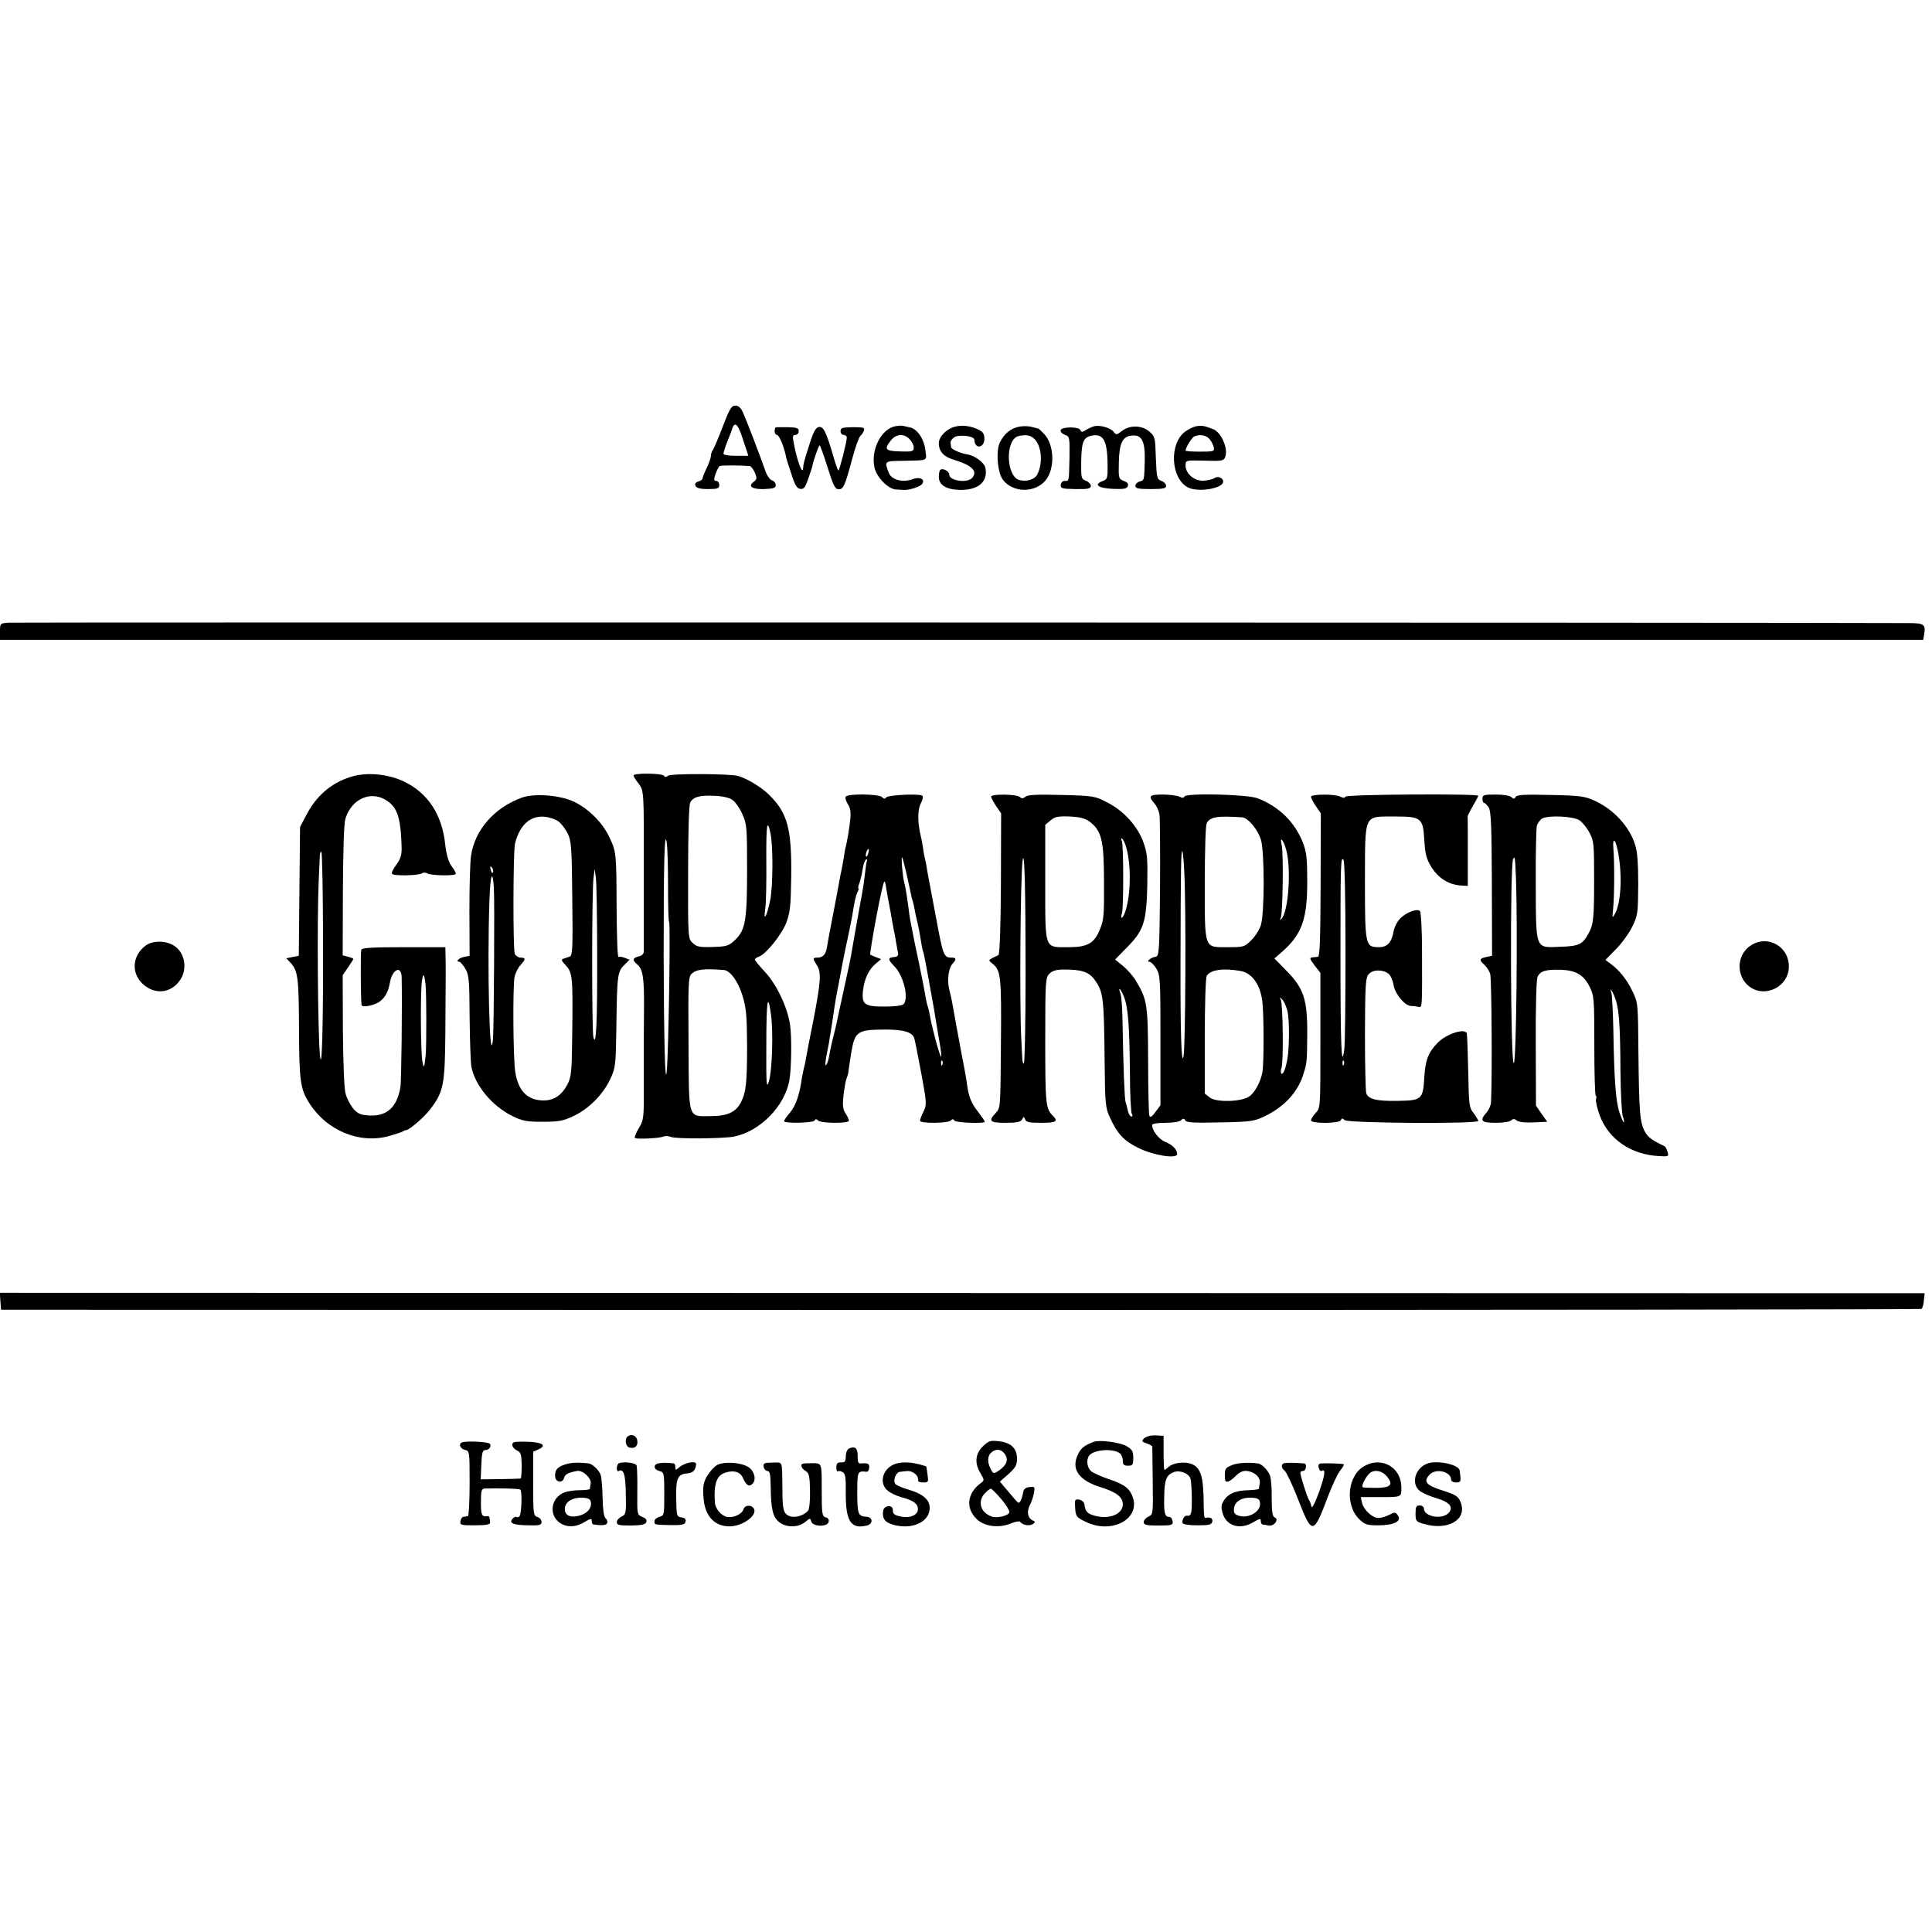 <?xml version="1.0" standalone="no"?>
<!DOCTYPE svg PUBLIC "-//W3C//DTD SVG 20010904//EN"
 "http://www.w3.org/TR/2001/REC-SVG-20010904/DTD/svg10.dtd">
<svg version="1.0" xmlns="http://www.w3.org/2000/svg"
 width="924pt" height="924pt" viewBox="0 0 924 924"
 preserveAspectRatio="xMidYMid meet">
<g transform="translate(0,924) scale(0.1,-0.1)"
fill="#000000" stroke="none">
<path d="M3456 7198 c-22 -57 -43 -107 -48 -112 -4 -6 -8 -17 -8 -26 0 -9 -9
-35 -20 -58 -11 -22 -20 -45 -20 -50 0 -5 -9 -12 -20 -15 -13 -3 -18 -11 -14
-20 4 -11 21 -16 60 -16 47 0 54 3 54 20 0 10 -7 19 -14 19 -12 0 -13 6 -4 33
6 17 15 35 20 38 6 4 94 4 144 0 6 -1 17 -15 24 -31 11 -27 11 -32 -5 -44 -30
-22 -8 -37 51 -35 44 2 54 5 54 19 0 10 -8 20 -17 22 -10 3 -24 22 -32 44 -22
65 -92 247 -108 282 -10 22 -21 32 -36 32 -19 0 -28 -15 -61 -102z m89 -35 c9
-27 20 -60 25 -75 l9 -28 -60 0 c-32 0 -59 4 -59 10 0 5 8 31 18 57 11 26 22
56 25 66 11 29 24 19 42 -30z"/>
<path d="M4284 7202 c-68 -11 -120 -112 -102 -197 10 -47 65 -104 103 -106 14
-1 31 -2 38 -2 25 -2 76 15 86 27 19 23 -10 38 -45 24 -46 -17 -100 -3 -113
30 -22 57 -22 57 64 58 128 3 117 -2 111 49 -6 55 -38 103 -74 111 -15 3 -31
7 -37 8 -5 1 -19 0 -31 -2z m66 -62 c11 -11 20 -29 20 -40 0 -19 -6 -21 -65
-19 -72 2 -78 10 -44 53 25 31 61 34 89 6z"/>
<path d="M4566 7199 c-41 -11 -76 -48 -76 -79 0 -39 24 -65 72 -79 86 -26 115
-54 88 -86 -23 -27 -110 -15 -110 15 0 17 -33 34 -44 22 -3 -3 -6 -18 -6 -33
0 -38 35 -60 98 -62 90 -2 138 38 125 105 -5 25 -51 60 -88 65 -31 5 -75 24
-76 34 -1 5 -2 15 -3 22 -1 6 7 18 17 25 21 16 97 7 97 -11 1 -46 47 -42 48 4
0 22 -6 33 -26 43 -37 19 -81 25 -116 15z"/>
<path d="M4872 7199 c-38 -8 -68 -32 -89 -73 -21 -40 -13 -144 13 -180 47 -63
153 -65 204 -4 46 55 43 169 -5 221 -14 15 -27 27 -28 27 -1 0 -16 4 -32 8
-17 5 -45 5 -63 1z m77 -60 c34 -37 39 -117 11 -170 -12 -22 -50 -34 -84 -25
-64 16 -70 192 -6 210 36 9 60 5 79 -15z"/>
<path d="M5235 7202 c-10 -2 -29 -11 -41 -18 -18 -12 -22 -12 -27 -1 -6 17
-89 17 -94 0 -3 -7 6 -17 19 -22 24 -9 24 -12 23 -108 -3 -120 -1 -113 -23
-113 -10 0 -18 -8 -19 -19 -1 -17 6 -19 71 -20 60 -1 73 2 73 15 0 9 -11 20
-24 25 -22 8 -23 13 -22 96 2 96 12 115 60 121 46 5 63 -28 66 -124 1 -82 1
-85 -24 -95 -44 -16 -21 -34 49 -37 52 -2 67 0 72 13 4 11 -2 19 -20 25 -24
10 -25 13 -23 91 2 85 17 119 55 125 54 9 71 -22 69 -121 -3 -94 -2 -92 -25
-98 -11 -3 -20 -12 -20 -21 0 -12 14 -15 73 -15 60 0 74 3 74 15 0 9 -10 20
-23 24 -21 8 -22 16 -26 110 -3 97 -4 103 -31 126 -36 31 -94 32 -131 3 -25
-19 -28 -20 -39 -5 -14 19 -64 34 -92 28z"/>
<path d="M5719 7201 c-14 -3 -37 -15 -52 -26 -76 -58 -68 -222 14 -266 48 -25
169 -6 169 28 0 18 -27 28 -43 16 -6 -5 -29 -10 -49 -12 -45 -3 -88 33 -88 73
0 25 0 25 91 23 84 -3 92 -1 99 18 15 40 -20 119 -59 133 -44 17 -55 18 -82
13z m65 -60 c9 -10 18 -28 21 -40 4 -20 0 -21 -66 -21 -38 0 -69 2 -69 5 0 14
31 64 42 68 27 11 56 6 72 -12z"/>
<path d="M3709 7196 c-8 -14 -4 -36 7 -36 11 0 36 -62 45 -112 1 -4 11 -38 24
-75 16 -52 26 -69 42 -71 17 -3 24 6 39 50 10 29 19 55 19 58 3 21 30 100 35
100 3 0 20 -48 38 -105 27 -87 36 -105 53 -105 23 0 30 16 66 150 14 52 31
100 38 105 6 6 14 17 17 26 5 14 -2 16 -53 16 -50 -1 -59 -3 -59 -19 0 -10 7
-18 15 -18 8 0 15 -6 15 -12 0 -21 -35 -158 -40 -158 -3 0 -13 28 -23 63 -35
120 -48 148 -70 145 -15 -2 -26 -21 -44 -78 -27 -83 -31 -99 -32 -119 -2 -38
-31 41 -46 127 -5 25 -3 32 9 32 9 0 16 8 16 18 0 15 -9 18 -55 19 -30 0 -55
0 -56 -1z"/>
<path d="M43 6262 c-43 -3 -43 -3 -43 -43 l0 -39 4599 0 4599 0 4 23 c9 52 2
57 -80 57 -509 3 -9048 4 -9079 2z"/>
<path d="M1676 5524 c-93 -29 -165 -92 -212 -184 l-29 -55 -3 -308 -3 -308
-30 -6 -30 -6 20 -21 c36 -39 40 -71 41 -313 1 -249 6 -290 47 -355 83 -135
244 -202 388 -160 28 8 55 17 60 20 6 4 13 7 17 7 15 0 86 61 115 99 65 85 71
118 73 372 2 294 2 300 1 357 l-1 47 -199 0 c-150 0 -200 -3 -203 -12 -4 -11
-3 -221 1 -264 1 -14 60 -4 87 16 26 19 41 47 49 91 11 63 54 84 56 27 3 -128
-1 -500 -6 -528 -17 -96 -64 -139 -148 -135 -44 3 -56 8 -79 35 -14 18 -31 50
-36 73 -6 22 -11 158 -12 302 l-1 261 26 38 c14 20 25 38 25 40 0 2 -11 7 -25
10 l-26 7 1 308 c1 195 5 322 12 345 33 108 143 143 219 70 34 -32 47 -87 50
-212 0 -32 -6 -52 -26 -78 -14 -19 -24 -38 -20 -43 6 -11 124 -9 143 2 6 5 18
5 25 0 17 -11 137 -13 137 -2 0 6 -9 23 -21 38 -14 19 -24 53 -30 105 -15 140
-82 242 -194 297 -78 38 -183 48 -259 23z m-131 -812 c1 -395 -6 -613 -15
-517 -10 108 -14 643 -6 825 2 41 4 93 5 114 0 22 4 36 8 32 4 -4 8 -208 8
-454z m490 -178 c5 -43 5 -291 1 -339 -7 -65 -9 -69 -16 -30 -8 43 -10 331 -2
383 6 41 11 36 17 -14z"/>
<path d="M3030 5531 c0 -4 10 -21 22 -36 28 -36 28 -28 27 -435 0 -190 0 -355
0 -366 1 -15 -7 -24 -24 -28 -29 -7 -32 -18 -9 -37 29 -24 35 -61 34 -213 -1
-83 -1 -160 -1 -171 0 -11 0 -96 0 -189 1 -163 0 -172 -24 -212 -14 -24 -22
-44 -18 -47 13 -6 117 -1 135 7 9 4 25 3 35 -1 20 -11 249 -9 303 1 126 25
246 148 266 274 9 55 11 199 3 257 -11 83 -63 195 -119 255 -28 30 -50 57 -50
61 0 4 9 10 20 14 33 11 108 104 131 163 18 49 21 81 23 217 3 229 -17 306
-104 392 -36 37 -106 79 -150 92 -39 11 -322 12 -335 1 -9 -7 -15 -8 -20 0 -7
12 -145 14 -145 1z m475 -118 c13 -10 34 -40 46 -68 21 -47 22 -65 22 -265 0
-244 -8 -288 -58 -336 -30 -28 -39 -31 -107 -33 -62 -2 -77 1 -95 19 -22 20
-23 23 -22 337 0 197 4 323 10 335 15 27 44 35 116 32 41 -2 72 -9 88 -21z
m180 -159 c13 -60 12 -256 -2 -322 -16 -77 -33 -105 -23 -38 4 25 6 129 5 231
-1 172 4 205 20 129z m-490 -251 c0 -95 2 -173 5 -173 7 0 -2 -609 -11 -710
-8 -93 -14 158 -15 555 0 450 4 602 15 535 3 -19 6 -113 6 -207z m266 -402
c31 -2 69 -54 90 -123 18 -58 21 -96 22 -236 0 -180 -5 -227 -29 -273 -24 -48
-66 -67 -144 -67 -112 0 -105 -24 -107 346 -2 292 -1 321 15 335 23 21 55 25
153 18z m226 -211 c12 -82 6 -269 -9 -319 -12 -41 -14 -25 -13 172 0 212 7
256 22 147z"/>
<path d="M2498 5426 c-132 -47 -227 -154 -245 -278 -5 -29 -8 -149 -8 -266 l1
-213 -28 -6 c-25 -5 -41 -23 -20 -23 4 0 16 -15 27 -32 18 -30 20 -54 21 -233
1 -110 5 -216 8 -235 18 -92 98 -188 195 -237 49 -24 67 -28 146 -28 77 0 98
4 147 27 73 34 142 103 176 176 26 55 27 64 30 257 3 238 5 258 38 290 l25 25
-23 9 c-13 5 -26 7 -30 4 -5 -2 -8 101 -9 229 -1 267 -1 273 -35 345 -33 69
-97 133 -167 168 -67 32 -187 42 -249 21z m172 -114 c14 -10 34 -36 45 -58 17
-35 20 -64 22 -312 3 -235 1 -273 -12 -277 -8 -3 -22 -7 -30 -10 -12 -3 -10
-10 10 -31 33 -36 35 -56 32 -309 -2 -197 -4 -224 -22 -259 -27 -53 -64 -79
-115 -79 -77 0 -122 45 -136 138 -10 66 -12 411 -3 453 4 19 17 44 28 56 26
28 26 36 1 36 -10 0 -23 8 -28 18 -9 18 -8 491 1 527 22 89 72 134 140 129 23
-2 53 -12 67 -22z m-312 -243 c-3 -8 -7 -3 -11 10 -4 17 -3 21 5 13 5 -5 8
-16 6 -23z m498 -399 c1 -322 -5 -441 -18 -391 -8 29 -8 711 1 766 l5 40 6
-45 c3 -25 6 -191 6 -370z m-494 323 c4 -64 0 -670 -4 -720 -16 -165 -29 345
-17 665 4 120 15 149 21 55z"/>
<path d="M4045 5430 c-4 -6 1 -22 10 -36 17 -26 17 -48 1 -149 -4 -22 -9 -47
-11 -55 -3 -8 -7 -33 -10 -55 -4 -22 -8 -47 -10 -55 -2 -8 -7 -31 -10 -50 -3
-19 -17 -91 -30 -160 -14 -69 -27 -141 -30 -160 -6 -36 -19 -50 -47 -50 -22 0
-22 -4 -2 -35 23 -35 20 -76 -15 -260 -18 -88 -34 -173 -37 -190 -2 -16 -7
-37 -10 -46 -2 -10 -6 -30 -9 -45 -10 -75 -28 -130 -55 -163 -17 -19 -30 -39
-30 -43 0 -12 138 -9 146 3 4 8 9 8 17 0 14 -14 147 -15 147 -1 0 6 -7 22 -16
35 -13 19 -15 38 -10 85 4 33 10 70 15 83 5 12 9 27 9 32 0 6 6 45 13 89 17
102 29 111 154 112 95 1 140 -12 148 -43 3 -10 18 -85 33 -166 26 -141 27
-149 11 -183 -10 -19 -17 -39 -17 -44 0 -14 133 -13 147 1 8 8 13 8 17 0 7
-11 146 -16 146 -6 0 3 -15 25 -34 50 -32 41 -43 71 -51 128 -2 20 -17 102
-30 167 -7 36 -35 190 -41 225 -3 17 -9 44 -14 62 -11 43 -4 102 15 123 20 22
19 30 -2 30 -40 0 -42 7 -77 195 -3 17 -10 55 -16 85 -6 30 -12 66 -15 80 -3
14 -8 41 -11 60 -3 19 -7 42 -10 51 -2 9 -7 32 -9 50 -3 19 -7 45 -11 59 -16
66 -16 128 0 158 10 19 12 33 6 37 -17 10 -165 3 -172 -9 -5 -8 -11 -7 -20 2
-15 15 -164 17 -173 2z m108 -270 c-3 -12 -8 -19 -11 -16 -5 6 5 36 12 36 2 0
2 -9 -1 -20z m181 -92 c9 -40 18 -83 21 -96 2 -13 7 -33 11 -44 3 -11 7 -30 9
-41 2 -12 6 -33 10 -47 3 -14 8 -34 10 -45 14 -83 17 -101 20 -106 2 -3 13
-57 24 -120 11 -63 23 -125 25 -139 3 -14 7 -41 10 -60 3 -19 12 -70 19 -113
8 -43 11 -75 7 -70 -8 9 -46 150 -53 198 -3 17 -8 37 -11 45 -3 8 -7 29 -10
45 -2 17 -16 86 -30 155 -15 69 -29 136 -31 150 -3 14 -7 36 -10 50 -3 14 -7
41 -9 60 -6 48 -16 112 -22 132 -7 25 -15 118 -10 118 2 0 11 -33 20 -72z
m-189 50 c-2 -7 -6 -35 -9 -63 -3 -27 -8 -62 -11 -77 -5 -29 -8 -46 -25 -138
-5 -30 -12 -68 -15 -85 -3 -16 -8 -45 -11 -63 -2 -18 -18 -94 -35 -170 -17
-75 -32 -148 -35 -162 -3 -14 -9 -41 -14 -60 -10 -38 -19 -79 -27 -123 -3 -15
-9 -29 -13 -32 -4 -2 -3 17 2 43 5 26 11 56 13 67 1 11 5 34 8 50 3 17 8 52
12 78 4 27 8 56 10 65 1 10 10 55 19 102 15 82 21 112 30 155 13 59 28 132 31
150 12 77 18 102 26 118 5 9 7 17 5 17 -3 0 -2 10 3 23 5 13 12 41 15 61 6 38
13 56 21 56 3 0 2 -6 0 -12z m90 -106 c1 -8 18 -104 20 -112 1 -3 5 -25 9 -50
5 -25 10 -54 12 -65 3 -11 7 -35 10 -54 3 -18 7 -41 9 -50 2 -11 -4 -17 -17
-18 -33 -3 -33 -11 -1 -44 45 -45 71 -155 44 -182 -7 -7 -45 -11 -92 -11 -94
0 -108 10 -102 74 6 55 26 101 59 129 l28 24 -24 9 c-13 5 -26 11 -28 13 -2 2
11 83 29 179 18 96 35 173 39 170 3 -3 5 -9 5 -12z m272 -864 c-3 -8 -6 -5 -6
6 -1 11 2 17 5 13 3 -3 4 -12 1 -19z"/>
<path d="M4740 5430 c0 -5 11 -25 24 -45 l24 -35 -1 -338 c-1 -214 -6 -338
-12 -340 -5 -2 -19 -9 -29 -14 -19 -10 -19 -11 1 -27 40 -32 43 -62 40 -383
-2 -302 -2 -307 -24 -330 -38 -40 -30 -48 47 -48 53 0 71 4 78 16 8 15 10 15
15 0 5 -13 21 -16 77 -16 70 0 82 7 57 32 -36 35 -38 56 -38 360 0 285 1 303
20 321 13 14 33 20 67 20 83 1 121 -11 147 -46 44 -60 47 -82 50 -397 2 -199
4 -219 25 -264 36 -79 67 -112 136 -146 73 -36 186 -54 186 -29 -1 22 -22 44
-58 58 -30 13 -62 54 -62 81 0 6 26 10 63 10 37 0 68 5 75 12 10 10 15 10 21
-1 7 -10 43 -12 167 -9 150 3 162 5 216 31 89 44 152 111 179 192 20 62 20 62
21 200 1 166 -17 219 -101 304 l-56 57 39 34 c92 82 118 154 118 330 0 112 -3
144 -20 188 -39 100 -114 174 -217 214 -49 19 -339 26 -350 9 -4 -8 -12 -8
-25 -1 -10 5 -46 10 -79 10 -65 0 -71 -7 -39 -44 10 -11 20 -33 23 -50 3 -17
4 -177 3 -355 -3 -308 -4 -324 -22 -327 -22 -3 -47 -24 -28 -24 7 0 21 -15 32
-32 19 -31 20 -52 20 -344 l0 -310 -24 -32 c-16 -23 -25 -28 -29 -19 -3 8 -6
126 -6 264 -1 268 -4 291 -57 380 -13 23 -42 56 -63 73 l-38 31 52 53 c85 85
98 124 102 301 2 133 0 156 -19 208 -28 77 -95 150 -172 189 -59 31 -66 32
-219 36 -118 3 -161 1 -172 -8 -12 -10 -19 -10 -27 -2 -14 14 -138 16 -138 2z
m469 -118 c60 -45 71 -89 71 -295 1 -161 -1 -178 -22 -228 -27 -62 -59 -79
-148 -79 -117 0 -111 -17 -111 311 l0 274 25 21 c21 18 35 21 92 19 47 -2 74
-9 93 -23z m732 19 c28 -2 76 -60 90 -109 17 -62 17 -353 -1 -407 -7 -22 -28
-55 -46 -72 -32 -32 -36 -33 -113 -33 -114 0 -109 -14 -109 310 0 155 4 272 9
283 17 30 49 36 170 28z m-560 -127 c30 -81 30 -248 -2 -331 -11 -29 -23 -30
-13 -1 8 28 8 333 -1 347 -3 6 -4 11 0 11 3 0 10 -12 16 -26z m770 -27 c26
-91 11 -301 -23 -332 -8 -7 -9 -6 -3 4 10 18 14 306 5 348 -11 47 7 30 21 -20z
m-487 -108 c9 -167 6 -843 -4 -884 -10 -39 -15 126 -14 460 1 445 2 530 9 524
2 -3 7 -48 9 -100z m-759 -476 c0 -238 -4 -435 -8 -439 -4 -4 -7 8 -8 27 -1
19 -3 63 -5 99 -8 159 -4 770 7 845 9 65 14 -156 14 -532z m1029 3 c54 -10 93
-64 103 -144 8 -58 8 -295 1 -338 -9 -49 -37 -101 -65 -119 -38 -25 -157 -28
-187 -4 l-24 19 0 272 c0 150 4 281 9 290 16 30 80 39 163 24z m-559 -122 c20
-48 27 -138 29 -364 0 -102 5 -191 9 -197 5 -8 4 -13 -2 -13 -6 0 -13 12 -17
28 -3 15 -8 34 -11 42 -5 17 -11 178 -14 370 -1 69 -5 135 -10 147 -14 38 0
26 16 -13z m783 -72 c9 -38 9 -174 -1 -227 -8 -45 -20 -75 -28 -70 -4 3 -5 16
0 28 10 28 7 308 -4 327 -6 13 -5 13 7 0 9 -8 20 -34 26 -58z"/>
<path d="M6270 5429 c0 -5 10 -25 23 -44 l24 -35 -1 -342 c-1 -267 -4 -343
-13 -344 -7 -1 -20 -2 -29 -3 -12 -1 -9 -9 13 -38 l28 -36 0 -323 c0 -321 0
-323 -22 -346 -13 -14 -23 -30 -23 -36 0 -17 137 -16 143 1 4 10 7 10 18 0 15
-15 639 -19 639 -4 0 4 -10 21 -22 37 -22 27 -23 40 -26 199 -2 93 -5 176 -7
183 -9 26 -96 -2 -138 -44 -45 -45 -60 -83 -65 -164 -6 -108 -12 -113 -124
-115 -106 -2 -144 8 -154 37 -3 12 -6 140 -6 286 1 237 3 267 19 284 20 22 68
22 95 0 9 -8 20 -32 23 -54 8 -43 53 -97 82 -99 10 0 26 -2 36 -4 19 -4 19
-16 18 269 0 99 -5 184 -10 189 -14 14 -72 -9 -98 -40 -13 -14 -26 -42 -29
-62 -9 -49 -30 -71 -69 -71 -65 0 -67 7 -67 311 1 333 -8 313 141 314 129 0
137 -6 143 -115 4 -65 10 -88 34 -127 32 -52 82 -84 140 -88 l34 -2 0 164 c0
89 0 165 -1 168 0 3 11 26 25 50 14 24 26 46 26 49 0 11 -628 7 -635 -4 -4 -7
-12 -7 -25 0 -25 13 -140 13 -140 -1z m165 -737 c0 -235 -2 -447 -6 -472 -13
-99 -18 12 -18 445 0 449 1 477 14 464 6 -6 10 -173 10 -437z m-8 -544 c-3 -8
-6 -5 -6 6 -1 11 2 17 5 13 3 -3 4 -12 1 -19z"/>
<path d="M7090 5420 c0 -11 3 -20 8 -20 4 0 14 -10 22 -22 11 -19 14 -86 15
-366 l1 -343 -28 -6 c-33 -7 -35 -14 -9 -37 11 -10 24 -30 28 -44 7 -21 10
-495 4 -613 0 -14 -10 -36 -21 -49 -35 -40 -27 -50 43 -50 35 0 68 5 75 12 8
8 15 8 26 -1 9 -7 39 -11 80 -9 l66 3 -27 38 -27 39 -1 296 c-1 171 3 306 8
319 13 29 39 37 110 35 73 -2 111 -24 140 -82 21 -43 22 -57 22 -282 0 -131 3
-238 7 -238 3 0 4 -8 1 -18 -2 -10 6 -44 18 -77 42 -113 149 -187 282 -194 47
-3 49 -2 42 21 -4 13 -10 24 -14 26 -62 30 -78 42 -93 68 -25 43 -29 93 -32
376 -2 241 -2 243 -29 298 -27 57 -65 103 -106 132 l-23 17 51 52 c28 28 63
77 78 108 26 53 27 64 28 201 0 100 -4 159 -15 190 -27 87 -101 167 -190 209
-50 23 -69 26 -214 29 -125 3 -160 1 -167 -9 -6 -11 -11 -11 -21 -1 -7 7 -38
12 -75 12 -56 0 -63 -2 -63 -20z m464 -103 c14 -10 36 -36 48 -60 21 -39 22
-55 22 -222 0 -183 -3 -216 -25 -256 -30 -56 -45 -64 -137 -67 -121 -5 -116
-18 -117 301 -1 139 2 263 5 277 4 14 16 30 27 36 33 16 147 10 177 -9z m182
-140 c24 -111 18 -252 -12 -307 -13 -23 -14 -22 -9 25 6 59 7 220 1 290 -4 49
9 44 20 -8z m-486 -129 c9 -240 2 -886 -10 -893 -16 -10 -19 948 -3 978 8 14
9 7 13 -85z m480 -598 c14 -53 19 -126 20 -334 1 -104 6 -200 11 -214 5 -14 8
-27 5 -29 -2 -2 -11 18 -20 44 -18 52 -26 153 -30 398 -2 88 -6 169 -10 180
-6 16 -6 17 3 5 6 -8 15 -31 21 -50z"/>
<path d="M697 4718 c-65 -48 -71 -132 -13 -185 56 -51 133 -44 176 18 38 52
25 132 -26 165 -38 26 -103 27 -137 2z"/>
<path d="M8373 4718 c-71 -46 -71 -154 0 -201 73 -48 177 5 182 92 7 101 -99
164 -182 109z"/>
<path d="M2 3016 l3 -40 4588 -1 c2524 0 4593 2 4597 5 4 3 10 21 11 40 l4 35
-4603 1 -4603 1 3 -41z"/>
<path d="M3003 2371 c-17 -11 -12 -49 7 -54 26 -7 42 7 38 33 -3 23 -26 34
-45 21z"/>
<path d="M5472 2361 c-13 -13 -12 -16 12 -24 14 -5 26 -12 27 -15 0 -4 1 -78
2 -166 2 -156 2 -159 -20 -169 -13 -6 -23 -18 -23 -26 0 -14 12 -17 70 -17 65
0 71 2 68 21 -2 11 -8 20 -15 20 -22 0 -27 17 -25 96 1 83 10 105 47 119 29
10 72 -7 79 -33 3 -12 6 -57 6 -99 0 -71 -3 -80 -26 -77 -10 1 -23 -23 -18
-35 3 -7 31 -11 72 -11 55 0 67 3 70 18 3 15 -8 22 -30 18 -10 -1 -10 -4 -12
106 -3 98 -17 137 -59 152 -32 12 -85 5 -106 -13 -10 -9 -19 -16 -22 -16 -2 0
-4 37 -4 82 l0 81 -39 2 c-23 1 -44 -5 -54 -14z"/>
<path d="M2211 2342 c-19 -6 -12 -30 12 -36 23 -5 23 -7 23 -161 0 -85 -4
-156 -8 -156 -4 -1 -14 -2 -20 -3 -7 0 -14 -10 -16 -21 -3 -19 3 -20 70 -20
52 0 73 4 72 13 -2 26 -4 32 -11 31 -29 -5 -33 4 -33 66 0 55 3 65 18 66 70 2
163 0 170 -5 10 -6 7 -110 -3 -127 -4 -5 -10 -7 -15 -4 -4 3 -13 -2 -19 -9
-18 -21 4 -30 77 -31 53 -1 62 1 62 16 0 10 -9 21 -20 24 -19 6 -20 15 -20
159 l0 153 27 12 c41 19 14 35 -62 36 -55 1 -65 -1 -65 -15 0 -9 10 -21 22
-27 19 -8 22 -18 23 -71 0 -34 -2 -63 -5 -63 -3 -1 -47 -2 -98 -3 l-93 -1 3
70 c2 54 6 70 18 70 18 0 30 14 24 29 -4 10 -108 16 -133 8z"/>
<path d="M4700 2322 c-36 -36 -40 -81 -10 -129 18 -31 18 -33 2 -45 -66 -48
-75 -119 -23 -171 37 -38 107 -47 166 -23 21 9 41 12 44 8 10 -16 45 -22 61
-11 11 8 12 12 2 16 -26 10 -33 41 -18 72 9 16 18 43 21 61 5 29 4 31 -21 28
-20 -2 -28 -10 -31 -27 -2 -13 -7 -30 -12 -39 -7 -13 -11 -12 -27 7 -11 13
-31 37 -46 54 l-26 31 41 36 c34 31 41 43 41 74 0 49 -29 77 -87 83 -41 5 -49
2 -77 -25z m107 -38 c17 -27 7 -52 -31 -78 -25 -16 -26 -15 -39 11 -17 33 -14
63 7 79 24 17 46 13 63 -12z m-18 -214 c24 -28 41 -57 38 -64 -6 -16 -60 -28
-84 -19 -54 19 -69 72 -33 111 12 12 24 22 29 22 4 0 27 -23 50 -50z"/>
<path d="M5230 2344 c-43 -16 -61 -30 -75 -61 -34 -70 6 -125 113 -157 70 -22
102 -46 102 -80 0 -48 -64 -74 -135 -55 -36 10 -44 20 -49 56 -2 10 -13 19
-25 21 -20 3 -22 0 -19 -40 3 -40 6 -45 48 -65 119 -61 258 6 230 109 -14 47
-39 68 -117 94 -36 12 -74 29 -85 38 -18 16 -24 52 -10 73 19 30 116 38 148
12 8 -6 14 -22 14 -35 0 -19 5 -24 25 -24 22 0 25 4 25 38 0 31 -5 40 -33 56
-32 18 -128 31 -157 20z"/>
<path d="M4060 2312 c-8 -4 -15 -20 -15 -37 0 -25 -5 -30 -23 -29 -17 0 -22
-5 -22 -24 0 -14 3 -22 6 -19 4 3 14 2 23 -3 14 -7 17 -24 16 -102 -1 -133 25
-173 101 -154 31 8 29 40 -2 42 -40 2 -44 12 -44 115 0 103 1 105 45 100 6 0
11 8 12 19 2 20 -6 24 -39 21 -12 -2 -16 6 -16 27 1 46 -10 58 -42 44z"/>
<path d="M2702 2236 c-38 -13 -49 -27 -47 -58 2 -27 35 -33 42 -8 5 19 19 27
63 35 27 5 70 -35 65 -61 -2 -11 -4 -22 -4 -25 -1 -3 -22 -6 -48 -6 -27 0 -60
-5 -75 -11 -68 -28 -75 -117 -11 -151 33 -17 72 -13 109 10 29 17 34 18 34 5
0 -9 3 -16 8 -17 43 -6 62 -4 66 7 3 7 -1 17 -8 23 -8 7 -13 42 -14 98 -1 49
-5 97 -9 108 -6 22 -40 54 -57 56 -54 6 -86 4 -114 -5z m124 -181 c4 -30 -20
-56 -60 -65 -44 -10 -69 6 -64 40 4 30 40 50 87 47 26 -2 35 -7 37 -22z"/>
<path d="M2960 2242 c-5 -2 -10 -13 -10 -23 0 -11 4 -18 8 -15 24 15 34 -15
35 -109 2 -92 1 -98 -20 -108 -13 -6 -23 -18 -23 -27 0 -14 11 -16 68 -16 50
1 69 5 73 16 4 10 -2 19 -19 25 -25 11 -25 12 -24 120 1 61 -1 117 -3 125 -4
14 -57 21 -85 12z"/>
<path d="M3153 2242 c-30 -4 -29 -30 0 -37 23 -6 24 -10 24 -110 0 -101 -1
-104 -23 -109 -13 -4 -24 -13 -24 -21 0 -18 -2 -17 79 -19 44 -1 65 2 68 12 7
16 0 23 -24 26 -16 3 -18 14 -19 89 -2 97 7 116 51 120 29 2 43 16 44 45 1 18
-57 6 -81 -16 -16 -14 -18 -14 -18 1 0 10 -3 17 -7 18 -35 4 -51 4 -70 1z"/>
<path d="M3431 2234 c-14 -7 -35 -30 -48 -51 -18 -31 -22 -49 -19 -98 4 -92
50 -145 125 -145 57 0 125 45 119 78 -5 25 -45 28 -52 4 -8 -24 -47 -42 -78
-37 -28 5 -57 39 -59 69 -6 88 8 130 50 143 41 13 71 4 84 -25 15 -34 28 -44
43 -31 24 19 13 65 -19 84 -36 21 -113 26 -146 9z"/>
<path d="M3652 2225 c2 -11 10 -20 18 -20 12 0 15 -15 16 -75 1 -107 10 -146
41 -170 34 -27 92 -26 124 1 23 19 24 20 29 2 7 -25 77 -27 83 -2 3 11 -2 19
-14 22 -17 5 -19 16 -19 131 0 134 2 128 -50 128 -42 0 -50 -2 -47 -14 1 -7
10 -18 21 -24 15 -9 19 -25 20 -92 1 -47 -3 -87 -9 -96 -18 -24 -62 -37 -89
-27 -28 11 -34 30 -34 121 -2 151 4 135 -47 135 -40 0 -45 -3 -43 -20z"/>
<path d="M4285 2240 c-61 -19 -84 -89 -42 -127 12 -12 42 -26 66 -33 60 -16
81 -31 81 -58 0 -27 -35 -43 -76 -36 -37 7 -44 12 -44 33 0 26 -42 22 -46 -4
-6 -34 6 -53 38 -64 84 -29 172 1 183 63 9 46 -23 79 -98 101 -30 9 -60 21
-65 28 -13 16 3 57 23 58 8 1 21 2 28 3 31 5 62 -20 58 -46 0 -5 11 -8 25 -8
24 0 25 2 20 38 -3 20 -5 38 -6 38 0 1 -12 5 -27 9 -48 13 -87 14 -118 5z"/>
<path d="M5892 2233 c-31 -13 -34 -17 -34 -48 0 -28 2 -33 15 -31 6 1 24 13
38 28 18 18 34 25 53 23 37 -4 66 -32 61 -59 -2 -11 -4 -23 -4 -26 -1 -3 -22
-6 -48 -7 -62 -1 -98 -16 -119 -48 -14 -22 -15 -32 -6 -64 19 -61 85 -79 148
-40 29 17 34 18 34 5 0 -9 3 -16 8 -17 4 0 17 -2 29 -5 27 -5 52 30 29 39 -10
4 -14 27 -14 89 1 46 -3 94 -7 108 -8 26 -40 59 -59 61 -49 6 -97 3 -124 -8z
m134 -180 c7 -42 -57 -79 -105 -61 -17 6 -22 14 -19 35 4 33 38 53 87 50 27
-2 35 -7 37 -24z"/>
<path d="M6141 2242 c-15 -5 -14 -23 3 -36 8 -6 36 -65 62 -131 70 -180 75
-179 147 13 19 49 44 103 56 118 12 15 20 29 18 31 -4 3 -79 6 -109 4 -11 -1
-15 -7 -11 -21 3 -11 9 -18 13 -15 22 13 17 -20 -12 -102 -20 -55 -34 -80 -36
-68 -2 11 -7 25 -11 30 -9 12 -43 121 -42 132 1 5 6 8 13 8 15 0 20 35 5 36
-47 4 -87 4 -96 1z"/>
<path d="M6528 2230 c-84 -44 -98 -188 -26 -257 26 -25 37 -28 91 -28 74 0
113 20 92 48 -11 16 -15 16 -41 2 -16 -8 -39 -15 -51 -15 -29 0 -71 38 -79 73
l-6 27 96 0 c101 0 99 -1 98 50 -2 92 -92 144 -174 100z m105 -51 c32 -39 19
-54 -48 -55 -33 0 -63 1 -67 3 -11 6 19 60 39 72 24 13 55 5 76 -20z"/>
<path d="M6825 2240 c-58 -23 -78 -97 -34 -131 13 -10 50 -26 81 -35 62 -18
82 -44 55 -71 -32 -32 -117 -16 -117 22 0 8 -9 15 -20 15 -17 0 -20 -7 -20
-38 0 -36 2 -40 39 -50 116 -35 211 21 176 105 -11 27 -24 35 -87 55 -79 25
-93 43 -59 77 30 30 101 12 101 -25 0 -8 10 -14 24 -14 18 0 23 5 21 23 -1 12
-3 27 -4 34 -3 29 -109 51 -156 33z"/>
</g>
</svg>
